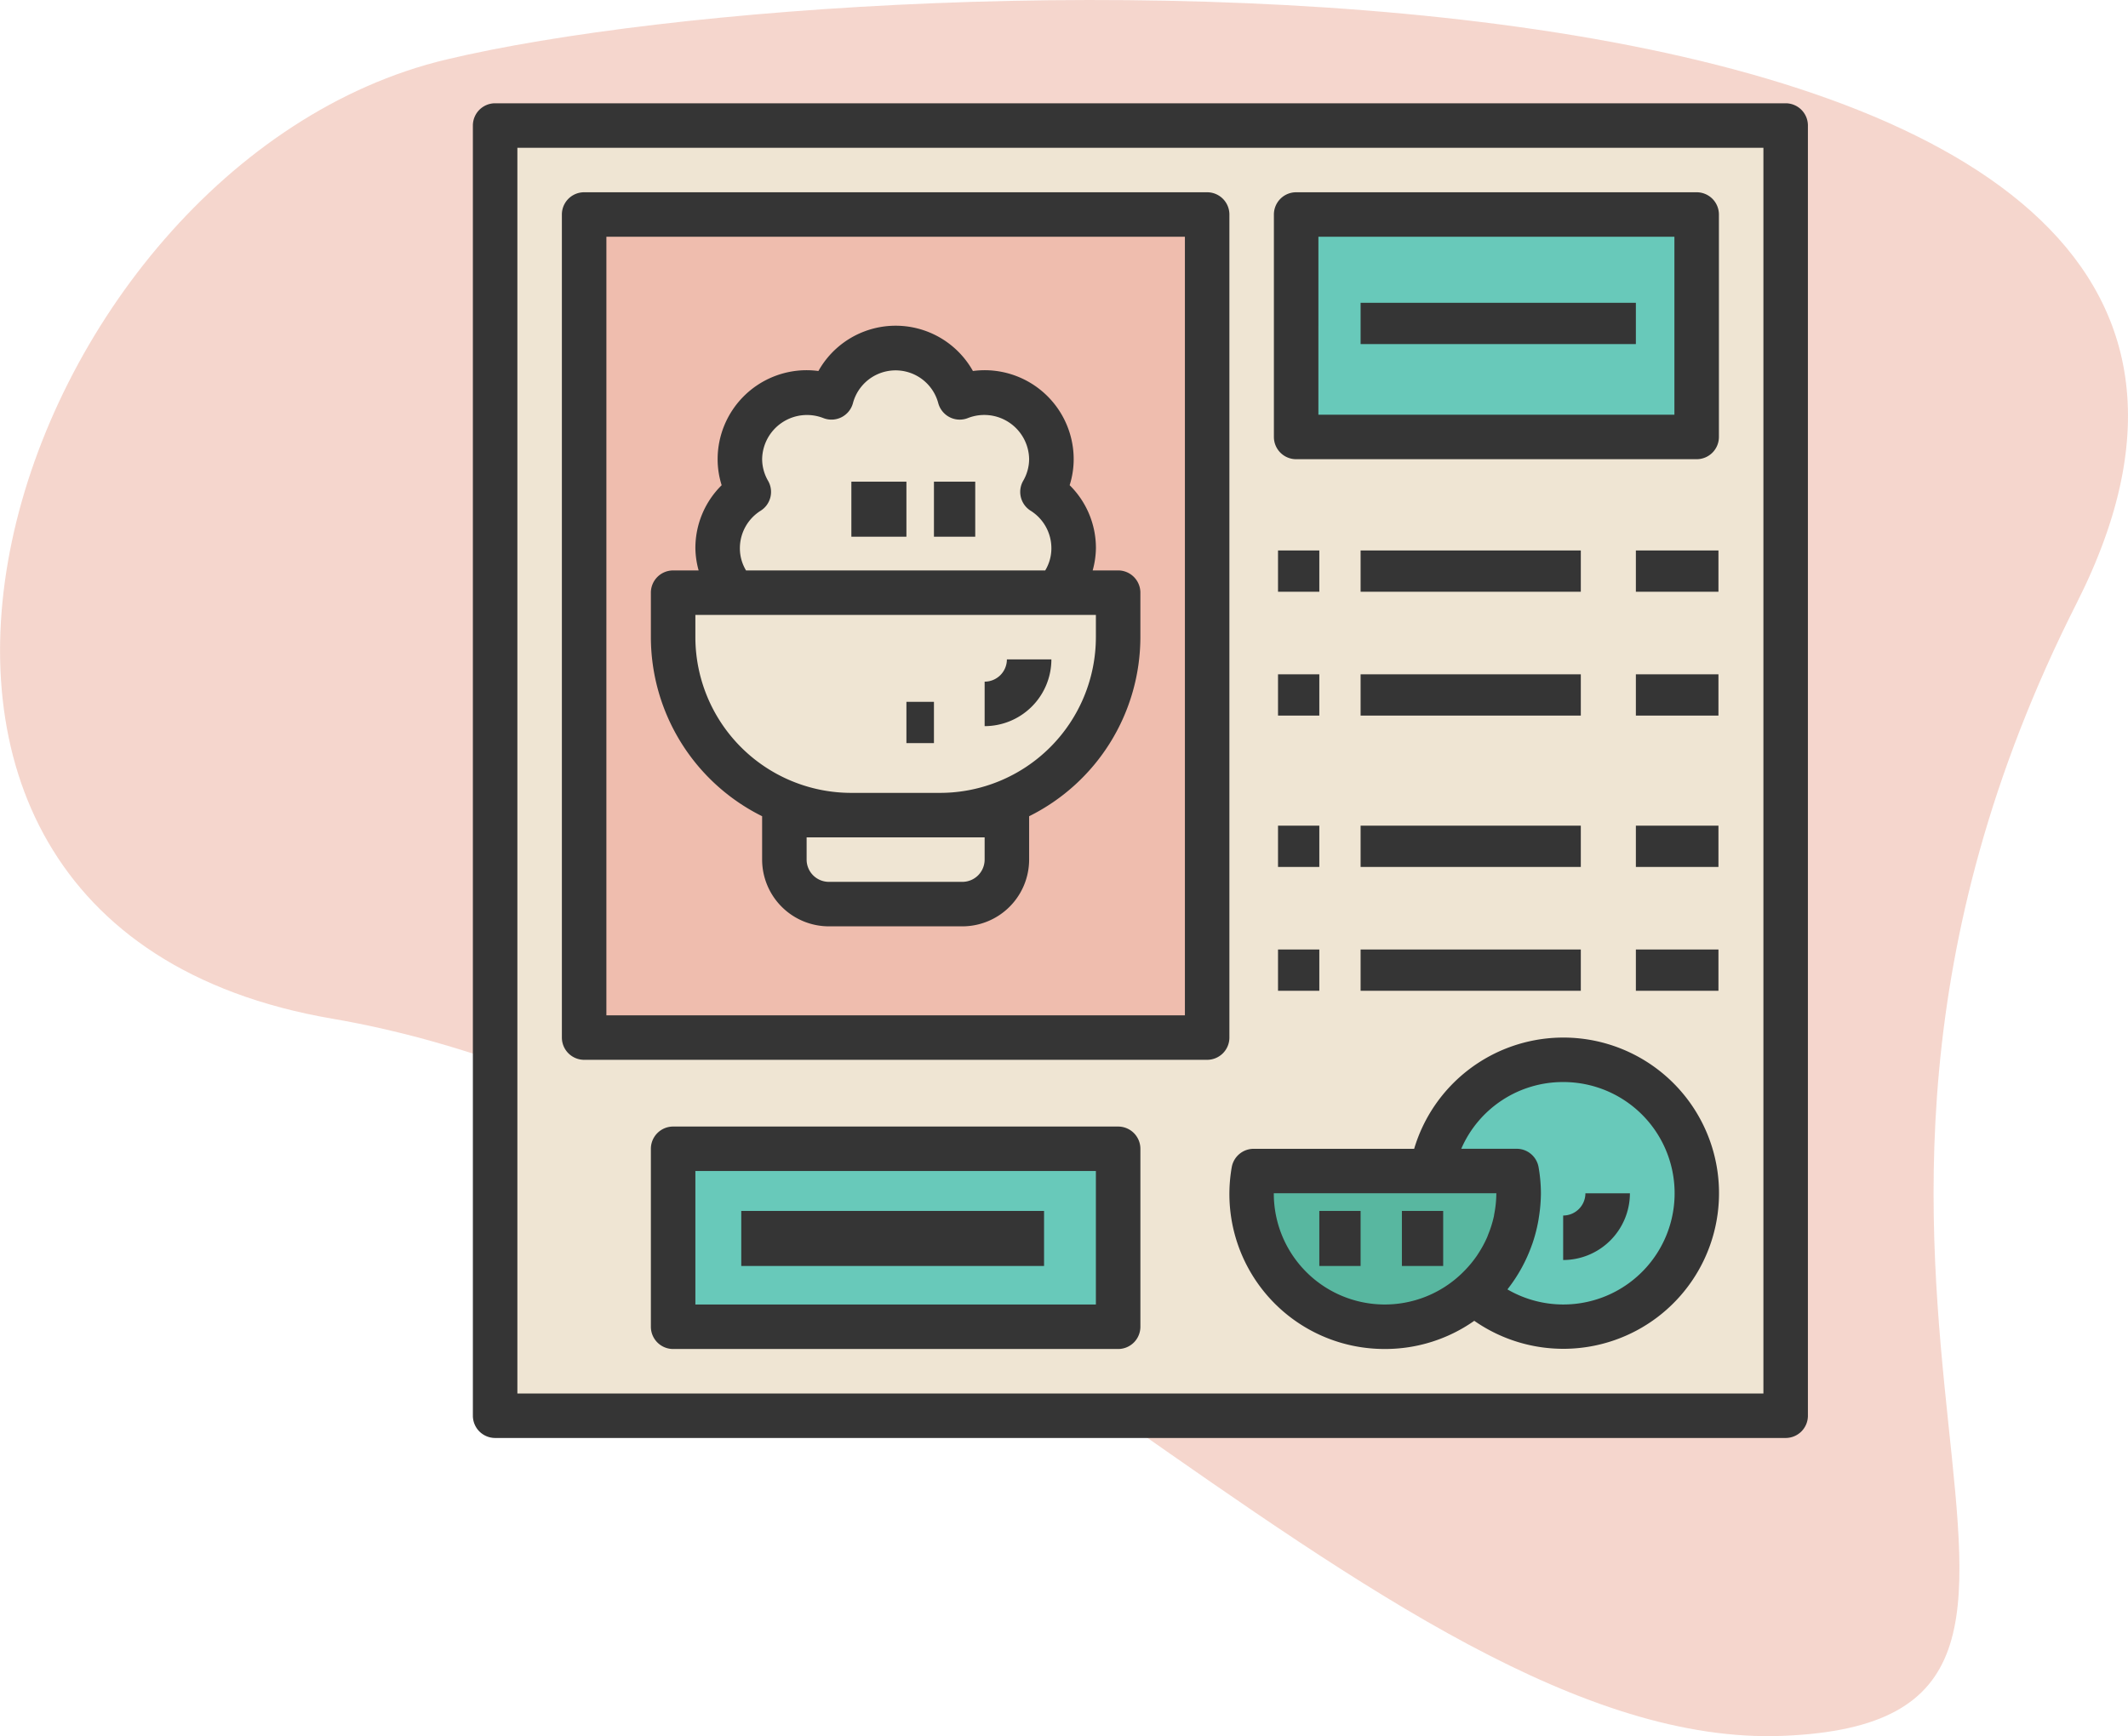 <svg xmlns="http://www.w3.org/2000/svg" width="154.615" height="126.176" viewBox="0 0 154.615 126.176">
  <g id="_2" data-name="2" transform="translate(-606.142 -2447.994)">
    <path id="Bg" d="M897.387,805.76c31.686-7.551,143.92-10.837,118.453,39.506s7.7,81.14-21.322,82.325S930.554,882.578,889.1,875.471,865.7,813.311,897.387,805.76Z" transform="translate(-258.811 1646.558)" fill="#efbdae" opacity="0.62"/>
    <g id="recipe" transform="translate(640.5 2455.5)">
      <path id="Контур_2124" data-name="Контур 2124" d="M8,101.767h93.767V8H8ZM53.267,95.3H20.933V82.367H53.267ZM66.2,14.467H95.3V30.633H66.2ZM63.112,83.983H76.046a9.708,9.708,0,1,1,3.088,8.832h0a9.669,9.669,0,0,1-16.021-8.832ZM14.467,14.467H59.733V74.283H14.467Z" transform="translate(-6.383 -6.383)" fill="#efe5d3"/>
      <path id="Контур_2125" data-name="Контур 2125" d="M85.267,40H40V99.817H85.267ZM78.8,70.717A12.934,12.934,0,0,1,65.867,83.65h4.85v3.233a3.232,3.232,0,0,1-3.233,3.233h-9.7a3.232,3.232,0,0,1-3.233-3.233V83.65H59.4A12.934,12.934,0,0,1,46.467,70.717V67.483h4.493a4.808,4.808,0,0,1,1-7.323,4.8,4.8,0,0,1-.647-2.377,4.834,4.834,0,0,1,6.654-4.494,4.823,4.823,0,0,1,9.325,0A4.821,4.821,0,0,1,73.3,60.16a4.808,4.808,0,0,1,1,7.323H78.8Z" transform="translate(-31.917 -31.917)" fill="#efbdae"/>
      <path id="Контур_2126" data-name="Контур 2126" d="M101.1,102.55a4.837,4.837,0,0,0-2.263-4.09,4.827,4.827,0,0,0-6.008-6.871,4.823,4.823,0,0,0-9.325,0A4.821,4.821,0,0,0,77.5,98.46a4.808,4.808,0,0,0-1,7.324H72v3.233A12.934,12.934,0,0,0,84.933,121.95h-4.85v3.233a3.232,3.232,0,0,0,3.233,3.233h9.7a3.232,3.232,0,0,0,3.233-3.233V121.95H91.4a12.934,12.934,0,0,0,12.933-12.933v-3.233H99.841A4.814,4.814,0,0,0,101.1,102.55Z" transform="translate(-57.45 -70.217)" fill="#efe5d3"/>
      <g id="Сгруппировать_445" data-name="Сгруппировать 445" transform="translate(14.55 7.76)">
        <rect id="Прямоугольник_930" data-name="Прямоугольник 930" width="32" height="14" transform="translate(-0.05 67.74)" fill="#68c9ba"/>
        <rect id="Прямоугольник_931" data-name="Прямоугольник 931" width="29" height="17" transform="translate(45.95 -0.26)" fill="#68c9ba"/>
        <path id="Контур_2127" data-name="Контур 2127" d="M351.041,353.7a9.871,9.871,0,0,1-.057,1.031c-.01.094-.029.184-.042.278-.034.246-.07.491-.12.731-.019.092-.049.181-.07.273-.058.238-.121.475-.2.706-.026.078-.057.152-.084.228-.086.243-.178.482-.283.715-.026.058-.057.115-.084.173-.118.249-.244.491-.382.729-.023.039-.047.076-.069.113-.152.254-.314.5-.488.737-.015.021-.031.04-.045.061q-.281.378-.6.726l-.019.021a9.721,9.721,0,0,1-.7.692h0a9.7,9.7,0,1,0-3.089-8.832H350.9A9.7,9.7,0,0,1,351.041,353.7Z" transform="translate(-289.608 -282.243)" fill="#68c9ba"/>
      </g>
      <path id="Контур_2128" data-name="Контур 2128" d="M289.7,395.317a9.648,9.648,0,0,0,6.467-2.485,9.374,9.374,0,0,0,.7-.692.239.239,0,0,1,.019-.021q.315-.349.6-.726c.015-.021.031-.04.045-.061.175-.238.336-.483.488-.737l.07-.113c.137-.236.264-.48.382-.729.027-.058.057-.115.084-.173.105-.233.2-.472.283-.715.027-.076.058-.15.084-.228.076-.231.137-.467.2-.706.023-.092.05-.181.069-.273.052-.239.087-.485.12-.731.013-.092.032-.184.042-.278a9.446,9.446,0,0,0,.058-1.031,9.7,9.7,0,0,0-.145-1.617H280.145a9.647,9.647,0,0,0,9.555,11.317Z" transform="translate(-223.417 -306.4)" fill="#58b7a0"/>
      <g id="Сгруппировать_446" data-name="Сгруппировать 446">
        <path id="Контур_2129" data-name="Контур 2129" d="M95.383,0H1.617A1.617,1.617,0,0,0,0,1.617V95.383A1.617,1.617,0,0,0,1.617,97H95.383A1.617,1.617,0,0,0,97,95.383V1.617A1.617,1.617,0,0,0,95.383,0ZM93.767,93.767H3.233V3.233H93.767Z" fill="#353535"/>
        <path id="Контур_2130" data-name="Контур 2130" d="M97.95,97.783H96.1a6.333,6.333,0,0,0,.236-1.617,6.411,6.411,0,0,0-1.909-4.577,6.252,6.252,0,0,0,.293-1.89,6.473,6.473,0,0,0-6.467-6.467,6.276,6.276,0,0,0-.854.058,6.432,6.432,0,0,0-11.226,0,6.276,6.276,0,0,0-.854-.058A6.473,6.473,0,0,0,68.85,89.7a6.251,6.251,0,0,0,.293,1.89,6.411,6.411,0,0,0-1.909,4.577,6.333,6.333,0,0,0,.236,1.617H65.617A1.617,1.617,0,0,0,64,99.4v3.233a14.553,14.553,0,0,0,8.083,13.014V118.8a4.856,4.856,0,0,0,4.85,4.85h9.7a4.856,4.856,0,0,0,4.85-4.85v-3.152a14.555,14.555,0,0,0,8.083-13.014V99.4A1.617,1.617,0,0,0,97.95,97.783ZM70.467,96.167a3.218,3.218,0,0,1,1.512-2.724,1.616,1.616,0,0,0,.542-2.163,3.179,3.179,0,0,1-.437-1.579,3.26,3.26,0,0,1,4.436-2.994,1.615,1.615,0,0,0,2.161-1.078,3.207,3.207,0,0,1,6.2,0,1.627,1.627,0,0,0,.839,1.025,1.607,1.607,0,0,0,1.322.053A3.259,3.259,0,0,1,91.483,89.7a3.179,3.179,0,0,1-.437,1.579,1.616,1.616,0,0,0,.542,2.163A3.218,3.218,0,0,1,93.1,96.167a3.107,3.107,0,0,1-.448,1.617H70.914A3.107,3.107,0,0,1,70.467,96.167ZM88.25,117.183V118.8a1.619,1.619,0,0,1-1.617,1.617h-9.7a1.619,1.619,0,0,1-1.617-1.617v-1.617H88.25Zm8.083-14.55A11.329,11.329,0,0,1,85.017,113.95H78.55a11.329,11.329,0,0,1-11.317-11.317v-1.617h29.1Z" transform="translate(-51.067 -63.833)" fill="#353535"/>
        <path id="Контур_2131" data-name="Контур 2131" d="M184,201.617v3.233a4.856,4.856,0,0,0,4.85-4.85h-3.233A1.619,1.619,0,0,1,184,201.617Z" transform="translate(-146.817 -159.583)" fill="#353535"/>
        <rect id="Прямоугольник_932" data-name="Прямоугольник 932" width="4" height="4" transform="translate(27.5 27.5)" fill="#353535"/>
        <rect id="Прямоугольник_933" data-name="Прямоугольник 933" width="3" height="4" transform="translate(33.5 27.5)" fill="#353535"/>
        <rect id="Прямоугольник_934" data-name="Прямоугольник 934" width="2" height="3" transform="translate(31.5 43.5)" fill="#353535"/>
        <path id="Контур_2132" data-name="Контур 2132" d="M33.617,95.05H78.883A1.617,1.617,0,0,0,80.5,93.433V33.617A1.617,1.617,0,0,0,78.883,32H33.617A1.617,1.617,0,0,0,32,33.617V93.433A1.617,1.617,0,0,0,33.617,95.05Zm1.617-59.817H77.267V91.817H35.233Z" transform="translate(-25.533 -25.533)" fill="#353535"/>
        <path id="Контур_2133" data-name="Контур 2133" d="M97.95,368H65.617A1.617,1.617,0,0,0,64,369.617V382.55a1.617,1.617,0,0,0,1.617,1.617H97.95a1.617,1.617,0,0,0,1.617-1.617V369.617A1.617,1.617,0,0,0,97.95,368Zm-1.617,12.933h-29.1v-9.7h29.1Z" transform="translate(-51.067 -293.633)" fill="#353535"/>
        <rect id="Прямоугольник_935" data-name="Прямоугольник 935" width="22" height="4" transform="translate(19.5 80.5)" fill="#353535"/>
        <rect id="Прямоугольник_936" data-name="Прямоугольник 936" width="3" height="3" transform="translate(58.5 32.5)" fill="#353535"/>
        <rect id="Прямоугольник_937" data-name="Прямоугольник 937" width="16" height="3" transform="translate(64.5 32.5)" fill="#353535"/>
        <rect id="Прямоугольник_938" data-name="Прямоугольник 938" width="3" height="3" transform="translate(58.5 41.5)" fill="#353535"/>
        <rect id="Прямоугольник_939" data-name="Прямоугольник 939" width="16" height="3" transform="translate(64.5 41.5)" fill="#353535"/>
        <rect id="Прямоугольник_940" data-name="Прямоугольник 940" width="3" height="3" transform="translate(58.5 52.5)" fill="#353535"/>
        <rect id="Прямоугольник_941" data-name="Прямоугольник 941" width="16" height="3" transform="translate(64.5 52.5)" fill="#353535"/>
        <rect id="Прямоугольник_942" data-name="Прямоугольник 942" width="3" height="3" transform="translate(58.5 61.5)" fill="#353535"/>
        <rect id="Прямоугольник_943" data-name="Прямоугольник 943" width="16" height="3" transform="translate(64.5 61.5)" fill="#353535"/>
        <rect id="Прямоугольник_944" data-name="Прямоугольник 944" width="6" height="3" transform="translate(84.5 32.5)" fill="#353535"/>
        <rect id="Прямоугольник_945" data-name="Прямоугольник 945" width="6" height="3" transform="translate(84.5 41.5)" fill="#353535"/>
        <rect id="Прямоугольник_946" data-name="Прямоугольник 946" width="6" height="3" transform="translate(84.5 52.5)" fill="#353535"/>
        <rect id="Прямоугольник_947" data-name="Прямоугольник 947" width="6" height="3" transform="translate(84.5 61.5)" fill="#353535"/>
        <path id="Контур_2134" data-name="Контур 2134" d="M289.617,51.4h29.1a1.617,1.617,0,0,0,1.617-1.617V33.617A1.617,1.617,0,0,0,318.717,32h-29.1A1.617,1.617,0,0,0,288,33.617V49.783A1.617,1.617,0,0,0,289.617,51.4Zm1.617-16.167H317.1V48.167H291.233Z" transform="translate(-229.8 -25.533)" fill="#353535"/>
        <rect id="Прямоугольник_948" data-name="Прямоугольник 948" width="20" height="3" transform="translate(64.5 14.5)" fill="#353535"/>
        <path id="Контур_2135" data-name="Контур 2135" d="M283.317,358.633a11.247,11.247,0,0,0,6.475-2.048,11.31,11.31,0,1,0-4.368-12.5H273.762a1.617,1.617,0,0,0-1.594,1.348,11.262,11.262,0,0,0,11.149,13.2Zm12.933-19.4a8.083,8.083,0,1,1-4.045,15.072c.015-.018.023-.039.037-.057a11.292,11.292,0,0,0,1.727-3.148c.016-.045.034-.091.05-.137a11.21,11.21,0,0,0,.43-1.664c.015-.082.026-.167.039-.249a11.557,11.557,0,0,0,.146-1.735,11.275,11.275,0,0,0-.168-1.885,1.617,1.617,0,0,0-1.594-1.348h-4.026A8.046,8.046,0,0,1,296.25,339.233Zm-9.555,8.083h4.7a8.149,8.149,0,0,1-.154,1.523c-.01.049-.013.1-.023.145a7.913,7.913,0,0,1-.4,1.29c-.036.091-.066.184-.107.273a8.151,8.151,0,0,1-.595,1.1c-.065.1-.128.205-.2.3a8.081,8.081,0,0,1-.773.936q-.131.136-.267.267a8.063,8.063,0,0,1-13.65-5.835Z" transform="translate(-217.033 -268.1)" fill="#353535"/>
        <rect id="Прямоугольник_949" data-name="Прямоугольник 949" width="3" height="4" transform="translate(61.5 80.5)" fill="#353535"/>
        <rect id="Прямоугольник_950" data-name="Прямоугольник 950" width="3" height="4" transform="translate(67.5 80.5)" fill="#353535"/>
        <path id="Контур_2136" data-name="Контур 2136" d="M396.85,392h-3.233A1.619,1.619,0,0,1,392,393.617v3.233A4.856,4.856,0,0,0,396.85,392Z" transform="translate(-312.783 -312.783)" fill="#353535"/>
      </g>
    </g>
  </g>
</svg>
